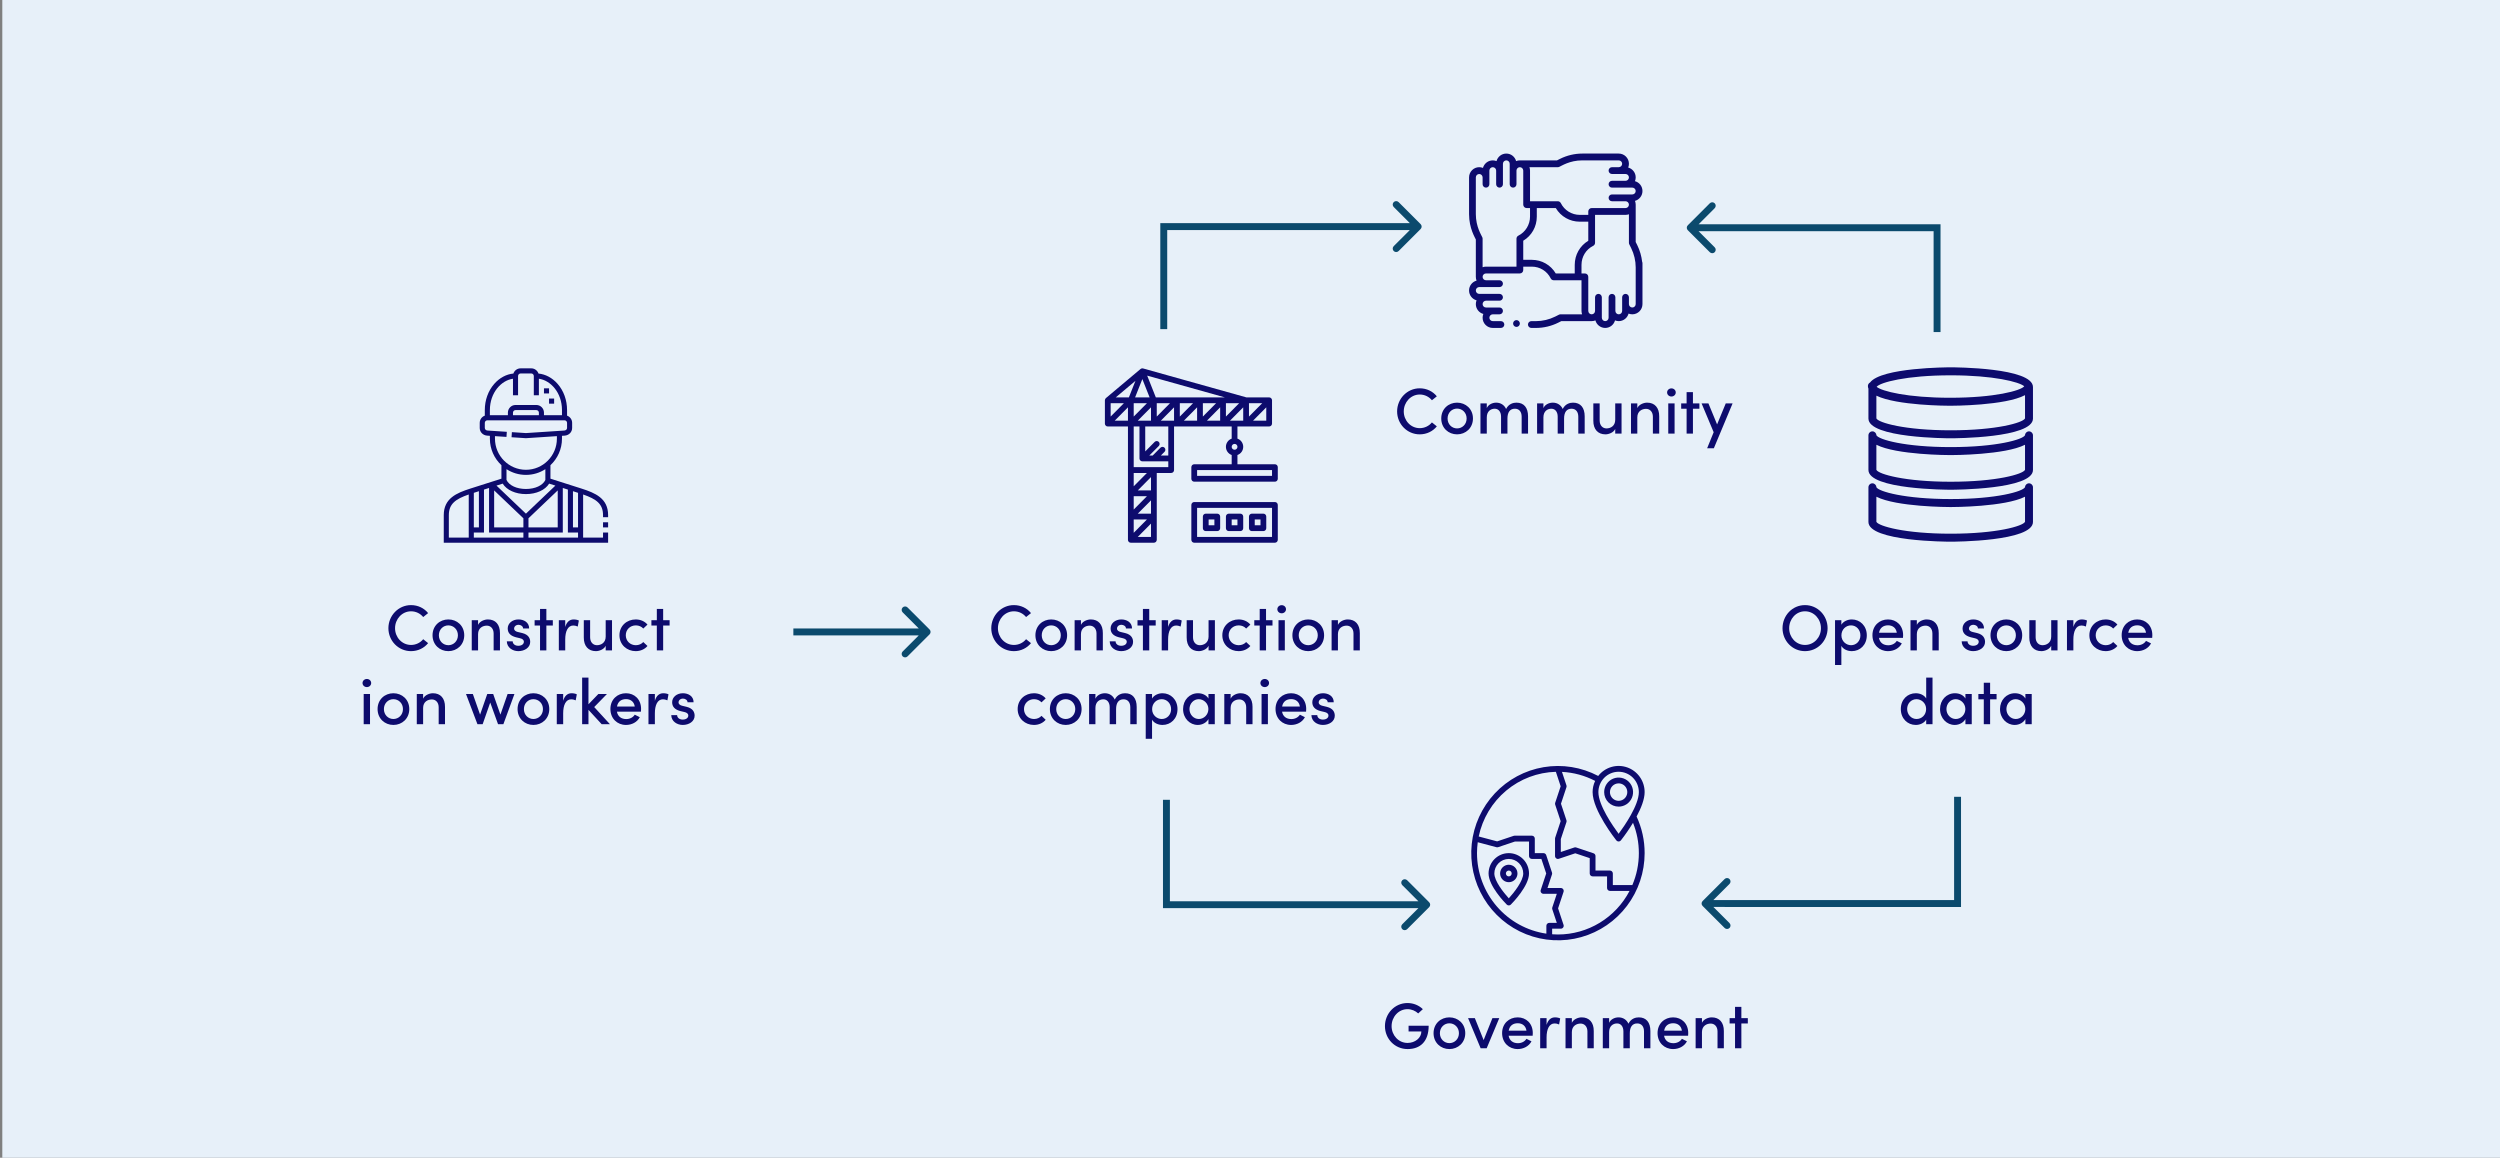 <svg width="542" height="251" viewBox="0 0 542 251" fill="none" xmlns="http://www.w3.org/2000/svg">
<rect x="0" y="0" width="542" height="251" fill="#808080" stroke="none"/>
<rect width="541.5" height="251" transform="matrix(1 0 0 -1 0.5 251)" fill="#E7F0F9"/>
<path d="M89.105 141.168C90.631 141.168 91.961 140.496 92.815 139.432L91.751 138.578C91.135 139.334 90.183 139.824 89.119 139.824C87.145 139.824 85.647 138.172 85.647 136.198C85.647 134.21 87.159 132.53 89.119 132.53C90.183 132.53 91.135 133.02 91.751 133.776L92.815 132.922C91.961 131.858 90.631 131.186 89.105 131.186C86.375 131.186 84.205 133.468 84.205 136.198C84.205 138.928 86.375 141.168 89.105 141.168ZM97.204 141.168C99.066 141.168 100.648 139.796 100.648 137.724C100.648 135.652 99.066 134.294 97.204 134.294C95.342 134.294 93.774 135.652 93.774 137.724C93.774 139.796 95.342 141.168 97.204 141.168ZM97.204 139.88C96.084 139.88 95.146 138.998 95.146 137.724C95.146 136.464 96.084 135.582 97.204 135.582C98.324 135.582 99.276 136.464 99.276 137.724C99.276 138.998 98.324 139.88 97.204 139.88ZM105.774 134.294C105.074 134.294 104.024 134.658 103.646 135.47V134.462H102.274V141H103.646V137.486C103.646 136.128 104.682 135.638 105.536 135.638C106.376 135.638 107.02 136.282 107.02 137.346V141H108.392V137.262C108.406 135.4 107.426 134.294 105.774 134.294ZM112.37 141.168C113.714 141.168 114.946 140.412 114.946 139.166C114.946 138.466 114.638 137.598 113.238 137.248L112.244 137.01C111.838 136.912 111.46 136.688 111.46 136.282C111.46 135.834 111.852 135.456 112.426 135.456C112.916 135.456 113.406 135.778 113.406 136.254H114.722C114.722 134.882 113.518 134.294 112.398 134.294C111.04 134.294 110.074 135.176 110.074 136.24C110.074 137.206 110.634 137.836 111.852 138.158L112.734 138.368C113.224 138.48 113.574 138.704 113.574 139.138C113.574 139.628 113.112 140.006 112.356 140.006C111.614 140.006 111.152 139.558 111.152 139.04H109.878C109.906 140.412 111.152 141.168 112.37 141.168ZM118.452 134.462V132.012H117.08V134.462H115.904V135.61H117.08V141H118.452V135.61H119.852V134.462H118.452ZM124.375 134.294C123.535 134.294 122.877 134.784 122.541 135.932V134.462H121.155V141H122.541V138.648C122.541 136.884 123.101 135.61 124.291 135.61C124.557 135.61 124.893 135.666 125.257 135.834L125.495 134.532C125.285 134.406 124.823 134.294 124.375 134.294ZM131.313 138.018C131.313 139.376 130.277 139.88 129.423 139.88C128.583 139.88 127.939 139.236 127.939 138.158V134.462H126.567V138.2C126.553 140.062 127.547 141.168 129.199 141.168C129.885 141.168 130.935 140.804 131.313 140.006V141H132.685V134.462H131.313V138.018ZM137.825 141.168C138.889 141.168 139.799 140.734 140.373 140.048L139.463 139.194C139.085 139.614 138.511 139.88 137.853 139.88C136.635 139.88 135.669 138.97 135.669 137.724C135.669 136.478 136.635 135.582 137.853 135.582C138.511 135.582 139.085 135.848 139.463 136.268L140.373 135.414C139.799 134.728 138.889 134.294 137.825 134.294C135.935 134.294 134.297 135.652 134.297 137.724C134.297 139.796 135.935 141.168 137.825 141.168ZM143.772 134.462V132.012H142.4V134.462H141.224V135.61H142.4V141H143.772V135.61H145.172V134.462H143.772ZM79.533 148.964C80.051 148.964 80.471 148.586 80.471 148.082C80.471 147.578 80.051 147.2 79.533 147.2C79.029 147.2 78.595 147.578 78.595 148.082C78.595 148.586 79.029 148.964 79.533 148.964ZM80.219 157V150.462H78.847V157H80.219ZM85.289 157.168C87.151 157.168 88.733 155.796 88.733 153.724C88.733 151.652 87.151 150.294 85.289 150.294C83.427 150.294 81.859 151.652 81.859 153.724C81.859 155.796 83.427 157.168 85.289 157.168ZM85.289 155.88C84.169 155.88 83.231 154.998 83.231 153.724C83.231 152.464 84.169 151.582 85.289 151.582C86.409 151.582 87.361 152.464 87.361 153.724C87.361 154.998 86.409 155.88 85.289 155.88ZM93.859 150.294C93.159 150.294 92.109 150.658 91.731 151.47V150.462H90.359V157H91.731V153.486C91.731 152.128 92.767 151.638 93.621 151.638C94.461 151.638 95.105 152.282 95.105 153.346V157H96.477V153.262C96.491 151.4 95.511 150.294 93.859 150.294ZM108.492 154.928L106.924 150.462H105.636L104.082 154.928L102.514 150.462H101.03L103.508 157H104.642L106.28 152.31L107.974 157H109.136L111.53 150.462H110.046L108.492 154.928ZM115.64 157.168C117.502 157.168 119.084 155.796 119.084 153.724C119.084 151.652 117.502 150.294 115.64 150.294C113.778 150.294 112.21 151.652 112.21 153.724C112.21 155.796 113.778 157.168 115.64 157.168ZM115.64 155.88C114.52 155.88 113.582 154.998 113.582 153.724C113.582 152.464 114.52 151.582 115.64 151.582C116.76 151.582 117.712 152.464 117.712 153.724C117.712 154.998 116.76 155.88 115.64 155.88ZM123.93 150.294C123.09 150.294 122.432 150.784 122.096 151.932V150.462H120.71V157H122.096V154.648C122.096 152.884 122.656 151.61 123.846 151.61C124.112 151.61 124.448 151.666 124.812 151.834L125.05 150.532C124.84 150.406 124.378 150.294 123.93 150.294ZM128.825 153.29L131.583 150.462H129.721L127.579 152.688V146.906H126.207V157H127.579V153.892L130.435 157H132.227L128.825 153.29ZM138.986 153.696C138.986 151.638 137.572 150.294 135.71 150.294C133.848 150.294 132.336 151.638 132.336 153.71C132.336 155.782 133.82 157.168 135.71 157.168C136.956 157.168 138.132 156.58 138.706 155.488L137.614 154.942C137.25 155.544 136.536 155.894 135.766 155.894C134.716 155.894 133.932 155.348 133.75 154.284H138.958C138.972 154.074 138.986 153.878 138.986 153.696ZM133.764 153.178C133.96 152.086 134.716 151.568 135.724 151.568C136.732 151.568 137.474 152.156 137.614 153.178H133.764ZM143.809 150.294C142.969 150.294 142.311 150.784 141.975 151.932V150.462H140.589V157H141.975V154.648C141.975 152.884 142.535 151.61 143.725 151.61C143.991 151.61 144.327 151.666 144.691 151.834L144.929 150.532C144.719 150.406 144.257 150.294 143.809 150.294ZM148.019 157.168C149.363 157.168 150.595 156.412 150.595 155.166C150.595 154.466 150.287 153.598 148.887 153.248L147.893 153.01C147.487 152.912 147.109 152.688 147.109 152.282C147.109 151.834 147.501 151.456 148.075 151.456C148.565 151.456 149.055 151.778 149.055 152.254H150.371C150.371 150.882 149.167 150.294 148.047 150.294C146.689 150.294 145.723 151.176 145.723 152.24C145.723 153.206 146.283 153.836 147.501 154.158L148.383 154.368C148.873 154.48 149.223 154.704 149.223 155.138C149.223 155.628 148.761 156.006 148.005 156.006C147.263 156.006 146.801 155.558 146.801 155.04H145.527C145.555 156.412 146.801 157.168 148.019 157.168Z" fill="#0D0B6D"/>
<path d="M307.794 94.168C309.32 94.168 310.65 93.496 311.504 92.432L310.44 91.578C309.824 92.334 308.872 92.824 307.808 92.824C305.834 92.824 304.336 91.172 304.336 89.198C304.336 87.21 305.848 85.53 307.808 85.53C308.872 85.53 309.824 86.02 310.44 86.776L311.504 85.922C310.65 84.858 309.32 84.186 307.794 84.186C305.064 84.186 302.894 86.468 302.894 89.198C302.894 91.928 305.064 94.168 307.794 94.168ZM315.893 94.168C317.755 94.168 319.337 92.796 319.337 90.724C319.337 88.652 317.755 87.294 315.893 87.294C314.031 87.294 312.463 88.652 312.463 90.724C312.463 92.796 314.031 94.168 315.893 94.168ZM315.893 92.88C314.773 92.88 313.835 91.998 313.835 90.724C313.835 89.464 314.773 88.582 315.893 88.582C317.013 88.582 317.965 89.464 317.965 90.724C317.965 91.998 317.013 92.88 315.893 92.88ZM328.761 87.294C328.103 87.294 327.081 87.532 326.521 88.666C326.129 87.798 325.331 87.294 324.379 87.294C323.497 87.294 322.629 87.756 322.335 88.484V87.462H320.963V94H322.335V90.486C322.335 89.156 323.203 88.61 324.057 88.61C324.869 88.61 325.429 89.268 325.429 90.332V94H326.815V90.738C326.815 89.366 327.375 88.596 328.453 88.61C329.335 88.61 329.895 89.268 329.895 90.332V94H331.281V90.262C331.281 88.4 330.399 87.294 328.761 87.294ZM341.039 87.294C340.381 87.294 339.359 87.532 338.799 88.666C338.407 87.798 337.609 87.294 336.657 87.294C335.775 87.294 334.907 87.756 334.613 88.484V87.462H333.241V94H334.613V90.486C334.613 89.156 335.481 88.61 336.335 88.61C337.147 88.61 337.707 89.268 337.707 90.332V94H339.093V90.738C339.093 89.366 339.653 88.596 340.731 88.61C341.613 88.61 342.173 89.268 342.173 90.332V94H343.559V90.262C343.559 88.4 342.677 87.294 341.039 87.294ZM350.18 91.018C350.18 92.376 349.144 92.88 348.29 92.88C347.45 92.88 346.806 92.236 346.806 91.158V87.462H345.434V91.2C345.42 93.062 346.414 94.168 348.066 94.168C348.752 94.168 349.802 93.804 350.18 93.006V94H351.552V87.462H350.18V91.018ZM357.098 87.294C356.398 87.294 355.348 87.658 354.97 88.47V87.462H353.598V94H354.97V90.486C354.97 89.128 356.006 88.638 356.86 88.638C357.7 88.638 358.344 89.282 358.344 90.346V94H359.716V90.262C359.73 88.4 358.75 87.294 357.098 87.294ZM362.364 85.964C362.882 85.964 363.302 85.586 363.302 85.082C363.302 84.578 362.882 84.2 362.364 84.2C361.86 84.2 361.426 84.578 361.426 85.082C361.426 85.586 361.86 85.964 362.364 85.964ZM363.05 94V87.462H361.678V94H363.05ZM367.028 87.462V85.012H365.656V87.462H364.48V88.61H365.656V94H367.028V88.61H368.428V87.462H367.028ZM372.265 92.012L370.389 87.462H368.905L371.523 93.706L370.109 97.178H371.565L375.625 87.462H374.141L372.265 92.012Z" fill="#0D0B6D"/>
<path d="M305.17 227.438C307.9 227.438 309.734 225.814 309.734 222.384H305.38V223.616H308.152C308.152 225.03 306.78 226.108 305.156 226.108C303.196 226.108 301.698 224.442 301.698 222.468C301.698 220.48 303.196 218.786 305.142 218.786C306.038 218.786 306.864 219.15 307.466 219.71L308.474 218.786C307.634 217.974 306.458 217.456 305.142 217.456C302.398 217.456 300.256 219.724 300.256 222.468C300.256 225.198 302.384 227.438 305.17 227.438ZM314.225 227.438C316.087 227.438 317.669 226.066 317.669 223.994C317.669 221.922 316.087 220.564 314.225 220.564C312.363 220.564 310.795 221.922 310.795 223.994C310.795 226.066 312.363 227.438 314.225 227.438ZM314.225 226.15C313.105 226.15 312.167 225.268 312.167 223.994C312.167 222.734 313.105 221.852 314.225 221.852C315.345 221.852 316.297 222.734 316.297 223.994C316.297 225.268 315.345 226.15 314.225 226.15ZM321.651 225.492L319.747 220.732H318.277L321.007 227.27H322.309L325.039 220.732H323.555L321.651 225.492ZM332.307 223.966C332.307 221.908 330.893 220.564 329.031 220.564C327.169 220.564 325.657 221.908 325.657 223.98C325.657 226.052 327.141 227.438 329.031 227.438C330.277 227.438 331.453 226.85 332.027 225.758L330.935 225.212C330.571 225.814 329.857 226.164 329.087 226.164C328.037 226.164 327.253 225.618 327.071 224.554H332.279C332.293 224.344 332.307 224.148 332.307 223.966ZM327.085 223.448C327.281 222.356 328.037 221.838 329.045 221.838C330.053 221.838 330.795 222.426 330.935 223.448H327.085ZM337.131 220.564C336.291 220.564 335.633 221.054 335.297 222.202V220.732H333.911V227.27H335.297V224.918C335.297 223.154 335.857 221.88 337.047 221.88C337.313 221.88 337.649 221.936 338.013 222.104L338.251 220.802C338.041 220.676 337.579 220.564 337.131 220.564ZM342.907 220.564C342.207 220.564 341.157 220.928 340.779 221.74V220.732H339.407V227.27H340.779V223.756C340.779 222.398 341.815 221.908 342.669 221.908C343.509 221.908 344.153 222.552 344.153 223.616V227.27H345.525V223.532C345.539 221.67 344.559 220.564 342.907 220.564ZM355.285 220.564C354.627 220.564 353.605 220.802 353.045 221.936C352.653 221.068 351.855 220.564 350.903 220.564C350.021 220.564 349.153 221.026 348.859 221.754V220.732H347.487V227.27H348.859V223.756C348.859 222.426 349.727 221.88 350.581 221.88C351.393 221.88 351.953 222.538 351.953 223.602V227.27H353.339V224.008C353.339 222.636 353.899 221.866 354.977 221.88C355.859 221.88 356.419 222.538 356.419 223.602V227.27H357.805V223.532C357.805 221.67 356.923 220.564 355.285 220.564ZM366.008 223.966C366.008 221.908 364.594 220.564 362.732 220.564C360.87 220.564 359.358 221.908 359.358 223.98C359.358 226.052 360.842 227.438 362.732 227.438C363.978 227.438 365.154 226.85 365.728 225.758L364.636 225.212C364.272 225.814 363.558 226.164 362.788 226.164C361.738 226.164 360.954 225.618 360.772 224.554H365.98C365.994 224.344 366.008 224.148 366.008 223.966ZM360.786 223.448C360.982 222.356 361.738 221.838 362.746 221.838C363.754 221.838 364.496 222.426 364.636 223.448H360.786ZM371.112 220.564C370.412 220.564 369.362 220.928 368.984 221.74V220.732H367.612V227.27H368.984V223.756C368.984 222.398 370.02 221.908 370.874 221.908C371.714 221.908 372.358 222.552 372.358 223.616V227.27H373.73V223.532C373.744 221.67 372.764 220.564 371.112 220.564ZM377.528 220.732V218.282H376.156V220.732H374.98V221.88H376.156V227.27H377.528V221.88H378.928V220.732H377.528Z" fill="#0D0B6D"/>
<path d="M391.322 141.168C394.08 141.168 396.222 138.928 396.222 136.198C396.222 133.454 394.08 131.186 391.322 131.186C388.578 131.186 386.45 133.454 386.45 136.198C386.45 138.928 388.578 141.168 391.322 141.168ZM391.322 139.824C389.362 139.824 387.892 138.172 387.892 136.198C387.892 134.21 389.362 132.53 391.322 132.53C393.296 132.53 394.78 134.21 394.78 136.198C394.78 138.172 393.296 139.824 391.322 139.824ZM401.474 134.294C400.592 134.294 399.64 134.7 399.206 135.442V134.462H397.834V144.178H399.206V140.034C399.64 140.776 400.55 141.168 401.474 141.168C403.252 141.168 404.722 139.824 404.722 137.738C404.722 135.666 403.238 134.294 401.474 134.294ZM401.306 139.88C400.298 139.88 399.22 139.068 399.22 137.752C399.22 136.436 400.214 135.582 401.306 135.582C402.44 135.582 403.336 136.52 403.336 137.752C403.336 138.984 402.44 139.88 401.306 139.88ZM412.595 137.696C412.595 135.638 411.181 134.294 409.319 134.294C407.457 134.294 405.945 135.638 405.945 137.71C405.945 139.782 407.429 141.168 409.319 141.168C410.565 141.168 411.741 140.58 412.315 139.488L411.223 138.942C410.859 139.544 410.145 139.894 409.375 139.894C408.325 139.894 407.541 139.348 407.359 138.284H412.567C412.581 138.074 412.595 137.878 412.595 137.696ZM407.373 137.178C407.569 136.086 408.325 135.568 409.333 135.568C410.341 135.568 411.083 136.156 411.223 137.178H407.373ZM417.699 134.294C416.999 134.294 415.949 134.658 415.571 135.47V134.462H414.199V141H415.571V137.486C415.571 136.128 416.607 135.638 417.461 135.638C418.301 135.638 418.945 136.282 418.945 137.346V141H420.317V137.262C420.331 135.4 419.351 134.294 417.699 134.294ZM427.781 141.168C429.125 141.168 430.357 140.412 430.357 139.166C430.357 138.466 430.049 137.598 428.649 137.248L427.655 137.01C427.249 136.912 426.871 136.688 426.871 136.282C426.871 135.834 427.263 135.456 427.837 135.456C428.327 135.456 428.817 135.778 428.817 136.254H430.133C430.133 134.882 428.929 134.294 427.809 134.294C426.451 134.294 425.485 135.176 425.485 136.24C425.485 137.206 426.045 137.836 427.263 138.158L428.145 138.368C428.635 138.48 428.985 138.704 428.985 139.138C428.985 139.628 428.523 140.006 427.767 140.006C427.025 140.006 426.563 139.558 426.563 139.04H425.289C425.317 140.412 426.563 141.168 427.781 141.168ZM434.969 141.168C436.831 141.168 438.413 139.796 438.413 137.724C438.413 135.652 436.831 134.294 434.969 134.294C433.107 134.294 431.539 135.652 431.539 137.724C431.539 139.796 433.107 141.168 434.969 141.168ZM434.969 139.88C433.849 139.88 432.911 138.998 432.911 137.724C432.911 136.464 433.849 135.582 434.969 135.582C436.089 135.582 437.041 136.464 437.041 137.724C437.041 138.998 436.089 139.88 434.969 139.88ZM444.701 138.018C444.701 139.376 443.665 139.88 442.811 139.88C441.971 139.88 441.327 139.236 441.327 138.158V134.462H439.955V138.2C439.941 140.062 440.935 141.168 442.587 141.168C443.273 141.168 444.323 140.804 444.701 140.006V141H446.073V134.462H444.701V138.018ZM451.339 134.294C450.499 134.294 449.841 134.784 449.505 135.932V134.462H448.119V141H449.505V138.648C449.505 136.884 450.065 135.61 451.255 135.61C451.521 135.61 451.857 135.666 452.221 135.834L452.459 134.532C452.249 134.406 451.787 134.294 451.339 134.294ZM456.504 141.168C457.568 141.168 458.478 140.734 459.052 140.048L458.142 139.194C457.764 139.614 457.19 139.88 456.532 139.88C455.314 139.88 454.348 138.97 454.348 137.724C454.348 136.478 455.314 135.582 456.532 135.582C457.19 135.582 457.764 135.848 458.142 136.268L459.052 135.414C458.478 134.728 457.568 134.294 456.504 134.294C454.614 134.294 452.976 135.652 452.976 137.724C452.976 139.796 454.614 141.168 456.504 141.168ZM466.626 137.696C466.626 135.638 465.212 134.294 463.35 134.294C461.488 134.294 459.976 135.638 459.976 137.71C459.976 139.782 461.46 141.168 463.35 141.168C464.596 141.168 465.772 140.58 466.346 139.488L465.254 138.942C464.89 139.544 464.176 139.894 463.406 139.894C462.356 139.894 461.572 139.348 461.39 138.284H466.598C466.612 138.074 466.626 137.878 466.626 137.696ZM461.404 137.178C461.6 136.086 462.356 135.568 463.364 135.568C464.372 135.568 465.114 136.156 465.254 137.178H461.404ZM417.599 151.428C417.165 150.686 416.255 150.294 415.331 150.294C413.567 150.294 412.097 151.638 412.097 153.724C412.097 155.796 413.567 157.168 415.345 157.168C416.227 157.168 417.165 156.762 417.599 156.02V157H418.971V146.906H417.599V151.428ZM415.499 155.88C414.379 155.88 413.469 154.928 413.469 153.71C413.469 152.478 414.379 151.582 415.499 151.582C416.507 151.582 417.585 152.394 417.585 153.71C417.585 155.026 416.605 155.88 415.499 155.88ZM426.103 151.442C425.683 150.7 424.787 150.294 423.835 150.294C421.987 150.294 420.601 151.778 420.601 153.724C420.601 155.74 422.071 157.168 423.779 157.168C424.787 157.168 425.683 156.65 426.103 155.894V157H427.475V150.462H426.103V151.442ZM424.017 155.88C422.869 155.88 421.987 154.9 421.987 153.724C421.987 152.562 422.869 151.582 423.989 151.582C425.039 151.582 426.089 152.464 426.089 153.724C426.089 154.956 425.109 155.88 424.017 155.88ZM431.457 150.462V148.012H430.085V150.462H428.909V151.61H430.085V157H431.457V151.61H432.857V150.462H431.457ZM439.105 151.442C438.685 150.7 437.789 150.294 436.837 150.294C434.989 150.294 433.603 151.778 433.603 153.724C433.603 155.74 435.073 157.168 436.781 157.168C437.789 157.168 438.685 156.65 439.105 155.894V157H440.477V150.462H439.105V151.442ZM437.019 155.88C435.871 155.88 434.989 154.9 434.989 153.724C434.989 152.562 435.871 151.582 436.991 151.582C438.041 151.582 439.091 152.464 439.091 153.724C439.091 154.956 438.111 155.88 437.019 155.88Z" fill="#0D0B6D"/>
<path d="M219.809 141.168C221.335 141.168 222.665 140.496 223.519 139.432L222.455 138.578C221.839 139.334 220.887 139.824 219.823 139.824C217.849 139.824 216.351 138.172 216.351 136.198C216.351 134.21 217.863 132.53 219.823 132.53C220.887 132.53 221.839 133.02 222.455 133.776L223.519 132.922C222.665 131.858 221.335 131.186 219.809 131.186C217.079 131.186 214.909 133.468 214.909 136.198C214.909 138.928 217.079 141.168 219.809 141.168ZM227.908 141.168C229.77 141.168 231.352 139.796 231.352 137.724C231.352 135.652 229.77 134.294 227.908 134.294C226.046 134.294 224.478 135.652 224.478 137.724C224.478 139.796 226.046 141.168 227.908 141.168ZM227.908 139.88C226.788 139.88 225.85 138.998 225.85 137.724C225.85 136.464 226.788 135.582 227.908 135.582C229.028 135.582 229.98 136.464 229.98 137.724C229.98 138.998 229.028 139.88 227.908 139.88ZM236.478 134.294C235.778 134.294 234.728 134.658 234.35 135.47V134.462H232.978V141H234.35V137.486C234.35 136.128 235.386 135.638 236.24 135.638C237.08 135.638 237.724 136.282 237.724 137.346V141H239.096V137.262C239.11 135.4 238.13 134.294 236.478 134.294ZM243.074 141.168C244.418 141.168 245.65 140.412 245.65 139.166C245.65 138.466 245.342 137.598 243.942 137.248L242.948 137.01C242.542 136.912 242.164 136.688 242.164 136.282C242.164 135.834 242.556 135.456 243.13 135.456C243.62 135.456 244.11 135.778 244.11 136.254H245.426C245.426 134.882 244.222 134.294 243.102 134.294C241.744 134.294 240.778 135.176 240.778 136.24C240.778 137.206 241.338 137.836 242.556 138.158L243.438 138.368C243.928 138.48 244.278 138.704 244.278 139.138C244.278 139.628 243.816 140.006 243.06 140.006C242.318 140.006 241.856 139.558 241.856 139.04H240.582C240.61 140.412 241.856 141.168 243.074 141.168ZM249.156 134.462V132.012H247.784V134.462H246.608V135.61H247.784V141H249.156V135.61H250.556V134.462H249.156ZM255.079 134.294C254.239 134.294 253.581 134.784 253.245 135.932V134.462H251.859V141H253.245V138.648C253.245 136.884 253.805 135.61 254.995 135.61C255.261 135.61 255.597 135.666 255.961 135.834L256.199 134.532C255.989 134.406 255.527 134.294 255.079 134.294ZM262.017 138.018C262.017 139.376 260.981 139.88 260.127 139.88C259.287 139.88 258.643 139.236 258.643 138.158V134.462H257.271V138.2C257.257 140.062 258.251 141.168 259.903 141.168C260.589 141.168 261.639 140.804 262.017 140.006V141H263.389V134.462H262.017V138.018ZM268.529 141.168C269.593 141.168 270.503 140.734 271.077 140.048L270.167 139.194C269.789 139.614 269.215 139.88 268.557 139.88C267.339 139.88 266.373 138.97 266.373 137.724C266.373 136.478 267.339 135.582 268.557 135.582C269.215 135.582 269.789 135.848 270.167 136.268L271.077 135.414C270.503 134.728 269.593 134.294 268.529 134.294C266.639 134.294 265.001 135.652 265.001 137.724C265.001 139.796 266.639 141.168 268.529 141.168ZM274.476 134.462V132.012H273.104V134.462H271.928V135.61H273.104V141H274.476V135.61H275.876V134.462H274.476ZM277.865 132.964C278.383 132.964 278.803 132.586 278.803 132.082C278.803 131.578 278.383 131.2 277.865 131.2C277.361 131.2 276.927 131.578 276.927 132.082C276.927 132.586 277.361 132.964 277.865 132.964ZM278.551 141V134.462H277.179V141H278.551ZM283.621 141.168C285.483 141.168 287.065 139.796 287.065 137.724C287.065 135.652 285.483 134.294 283.621 134.294C281.759 134.294 280.191 135.652 280.191 137.724C280.191 139.796 281.759 141.168 283.621 141.168ZM283.621 139.88C282.501 139.88 281.563 138.998 281.563 137.724C281.563 136.464 282.501 135.582 283.621 135.582C284.741 135.582 285.693 136.464 285.693 137.724C285.693 138.998 284.741 139.88 283.621 139.88ZM292.191 134.294C291.491 134.294 290.441 134.658 290.063 135.47V134.462H288.691V141H290.063V137.486C290.063 136.128 291.099 135.638 291.953 135.638C292.793 135.638 293.437 136.282 293.437 137.346V141H294.809V137.262C294.823 135.4 293.843 134.294 292.191 134.294ZM224.157 157.168C225.221 157.168 226.131 156.734 226.705 156.048L225.795 155.194C225.417 155.614 224.843 155.88 224.185 155.88C222.967 155.88 222.001 154.97 222.001 153.724C222.001 152.478 222.967 151.582 224.185 151.582C224.843 151.582 225.417 151.848 225.795 152.268L226.705 151.414C226.131 150.728 225.221 150.294 224.157 150.294C222.267 150.294 220.629 151.652 220.629 153.724C220.629 155.796 222.267 157.168 224.157 157.168ZM231.046 157.168C232.908 157.168 234.49 155.796 234.49 153.724C234.49 151.652 232.908 150.294 231.046 150.294C229.184 150.294 227.616 151.652 227.616 153.724C227.616 155.796 229.184 157.168 231.046 157.168ZM231.046 155.88C229.926 155.88 228.988 154.998 228.988 153.724C228.988 152.464 229.926 151.582 231.046 151.582C232.166 151.582 233.118 152.464 233.118 153.724C233.118 154.998 232.166 155.88 231.046 155.88ZM243.914 150.294C243.256 150.294 242.234 150.532 241.674 151.666C241.282 150.798 240.484 150.294 239.532 150.294C238.65 150.294 237.782 150.756 237.488 151.484V150.462H236.116V157H237.488V153.486C237.488 152.156 238.356 151.61 239.21 151.61C240.022 151.61 240.582 152.268 240.582 153.332V157H241.968V153.738C241.968 152.366 242.528 151.596 243.606 151.61C244.488 151.61 245.048 152.268 245.048 153.332V157H246.434V153.262C246.434 151.4 245.552 150.294 243.914 150.294ZM252.033 150.294C251.151 150.294 250.199 150.7 249.765 151.442V150.462H248.393V160.178H249.765V156.034C250.199 156.776 251.109 157.168 252.033 157.168C253.811 157.168 255.281 155.824 255.281 153.738C255.281 151.666 253.797 150.294 252.033 150.294ZM251.865 155.88C250.857 155.88 249.779 155.068 249.779 153.752C249.779 152.436 250.773 151.582 251.865 151.582C252.999 151.582 253.895 152.52 253.895 153.752C253.895 154.984 252.999 155.88 251.865 155.88ZM261.993 151.442C261.573 150.7 260.677 150.294 259.725 150.294C257.877 150.294 256.491 151.778 256.491 153.724C256.491 155.74 257.961 157.168 259.669 157.168C260.677 157.168 261.573 156.65 261.993 155.894V157H263.365V150.462H261.993V151.442ZM259.907 155.88C258.759 155.88 257.877 154.9 257.877 153.724C257.877 152.562 258.759 151.582 259.879 151.582C260.929 151.582 261.979 152.464 261.979 153.724C261.979 154.956 260.999 155.88 259.907 155.88ZM268.928 150.294C268.228 150.294 267.178 150.658 266.8 151.47V150.462H265.428V157H266.8V153.486C266.8 152.128 267.836 151.638 268.69 151.638C269.53 151.638 270.174 152.282 270.174 153.346V157H271.546V153.262C271.56 151.4 270.58 150.294 268.928 150.294ZM274.194 148.964C274.712 148.964 275.132 148.586 275.132 148.082C275.132 147.578 274.712 147.2 274.194 147.2C273.69 147.2 273.256 147.578 273.256 148.082C273.256 148.586 273.69 148.964 274.194 148.964ZM274.88 157V150.462H273.508V157H274.88ZM283.184 153.696C283.184 151.638 281.77 150.294 279.908 150.294C278.046 150.294 276.534 151.638 276.534 153.71C276.534 155.782 278.018 157.168 279.908 157.168C281.154 157.168 282.33 156.58 282.904 155.488L281.812 154.942C281.448 155.544 280.734 155.894 279.964 155.894C278.914 155.894 278.13 155.348 277.948 154.284H283.156C283.17 154.074 283.184 153.878 283.184 153.696ZM277.962 153.178C278.158 152.086 278.914 151.568 279.922 151.568C280.93 151.568 281.672 152.156 281.812 153.178H277.962ZM286.804 157.168C288.148 157.168 289.38 156.412 289.38 155.166C289.38 154.466 289.072 153.598 287.672 153.248L286.678 153.01C286.272 152.912 285.894 152.688 285.894 152.282C285.894 151.834 286.286 151.456 286.86 151.456C287.35 151.456 287.84 151.778 287.84 152.254H289.156C289.156 150.882 287.952 150.294 286.832 150.294C285.474 150.294 284.508 151.176 284.508 152.24C284.508 153.206 285.068 153.836 286.286 154.158L287.168 154.368C287.658 154.48 288.008 154.704 288.008 155.138C288.008 155.628 287.546 156.006 286.79 156.006C286.048 156.006 285.586 155.558 285.586 155.04H284.312C284.34 156.412 285.586 157.168 286.804 157.168Z" fill="#0D0B6D"/>
<path d="M201.53 137.53C201.823 137.237 201.823 136.763 201.53 136.47L196.757 131.697C196.464 131.404 195.99 131.404 195.697 131.697C195.404 131.99 195.404 132.464 195.697 132.757L199.939 137L195.697 141.243C195.404 141.536 195.404 142.01 195.697 142.303C195.99 142.596 196.464 142.596 196.757 142.303L201.53 137.53ZM172 137.75H201V136.25H172V137.75Z" fill="#0B4A6D"/>
<path d="M126.036 105.911L119.336 103.776V100.856C120.873 99.42 121.837 97.371 121.837 95.099V94.484L122.424 94.445C123.345 94.384 124.04 93.67 124.04 92.785V91.677C124.04 90.955 123.579 90.34 122.938 90.111V88.908C122.938 86.75 122.212 84.732 120.894 83.227C119.752 81.922 118.26 81.123 116.743 80.987C116.522 80.331 115.904 79.858 115.179 79.858H112.866C112.14 79.858 111.522 80.331 111.301 80.986C109.784 81.123 108.292 81.922 107.15 83.227C105.832 84.732 105.106 86.75 105.106 88.908V90.111C104.465 90.34 104.004 90.955 104.004 91.677V92.784C104.004 93.67 104.699 94.384 105.62 94.445L106.207 94.483V95.099C106.207 97.371 107.171 99.42 108.709 100.856V103.775L102.008 105.911C98.951 106.885 96.207 108.06 96.207 111.68V117.662H131.838V115.447H130.736V116.555H126.421V107.205C129.283 108.192 130.736 109.247 130.736 111.68V112.124H131.838V111.68C131.838 108.06 129.093 106.885 126.036 105.911ZM124.218 106.493L125.319 106.844V114.34H124.218V106.493ZM102.725 106.844L103.826 106.493V114.34H102.725V106.844ZM102.725 115.447H104.928V106.142L106.029 105.791V115.447H113.471V116.555H102.725V115.447ZM107.131 106.322L113.471 112.363V114.34H107.131V106.322ZM114.573 112.363L120.914 106.322V114.34H114.573V112.363ZM111.213 82.111V85.695H112.315V81.519C112.315 81.214 112.562 80.966 112.866 80.966H115.179C115.482 80.966 115.729 81.214 115.729 81.519V85.695H116.831V82.111C119.342 82.454 121.837 85.098 121.837 88.908V90.016H117.932V89.462C117.932 88.546 117.191 87.801 116.28 87.801H111.764C110.853 87.801 110.112 88.546 110.112 89.462V90.016H106.207V88.908C106.207 85.098 108.702 82.454 111.213 82.111ZM116.831 90.016H111.213V89.462C111.213 89.157 111.46 88.908 111.764 88.908H116.28C116.584 88.908 116.831 89.156 116.831 89.462V90.016ZM107.309 95.099V94.556L109.804 94.722L109.877 93.616L105.693 93.34C105.408 93.321 105.106 93.12 105.106 92.784V91.677C105.106 91.372 105.353 91.123 105.657 91.123H122.388C122.691 91.123 122.938 91.372 122.938 91.677V92.784C122.938 93.12 122.636 93.321 122.352 93.34L114.022 93.891L110.976 93.689L110.903 94.794L114.022 95.001L120.735 94.556V95.099C120.735 98.822 117.724 101.85 114.022 101.85C110.32 101.85 107.309 98.821 107.309 95.099ZM114.022 102.957C115.572 102.957 117.018 102.501 118.234 101.716V104.06C117.659 105.249 116.023 106.011 114.022 106.011C112.021 106.011 110.385 105.249 109.81 104.06V101.716C111.026 102.501 112.472 102.957 114.022 102.957ZM108.987 104.849C109.85 106.242 111.761 107.119 114.022 107.119C116.283 107.119 118.194 106.242 119.057 104.849L120.407 105.279L114.022 111.362L107.637 105.279L108.987 104.849ZM97.308 111.68C97.308 109.247 98.761 108.192 101.623 107.205V116.555H97.308V111.68ZM114.573 116.555V115.447H122.015V105.791L123.116 106.142V115.447H125.319V116.555H114.573Z" fill="#0D0B6D"/>
<path d="M130.736 113.232H131.838V114.339H130.736V113.232Z" fill="#0D0B6D"/>
<path d="M117.932 84.19H119.034V85.298H117.932V84.19Z" fill="#0D0B6D"/>
<path d="M119.033 86.406H120.135V87.513H119.033V86.406Z" fill="#0D0B6D"/>
<path d="M276.4 108.841H258.907C258.742 108.841 258.583 108.907 258.466 109.025C258.349 109.144 258.283 109.304 258.283 109.471V117.032C258.283 117.199 258.349 117.359 258.466 117.477C258.583 117.595 258.742 117.662 258.907 117.662H276.4C276.566 117.662 276.725 117.595 276.842 117.477C276.959 117.359 277.025 117.199 277.025 117.032V109.471C277.025 109.304 276.959 109.144 276.842 109.025C276.725 108.907 276.566 108.841 276.4 108.841ZM275.775 116.402H259.532V110.101H275.775V116.402Z" fill="#0D0B6D"/>
<path d="M276.4 100.65H268.278V98.644C268.644 98.516 268.96 98.276 269.184 97.958C269.408 97.64 269.528 97.26 269.528 96.87C269.528 96.48 269.408 96.1 269.184 95.781C268.96 95.464 268.644 95.224 268.278 95.096V92.459H275.15C275.316 92.459 275.475 92.393 275.592 92.275C275.709 92.157 275.775 91.996 275.775 91.829V86.789C275.775 86.779 275.763 86.698 275.757 86.666C275.752 86.636 275.744 86.606 275.735 86.576C275.731 86.567 275.706 86.513 275.697 86.496C275.683 86.468 275.667 86.44 275.648 86.414C275.629 86.391 275.608 86.368 275.586 86.347C275.565 86.324 275.543 86.303 275.519 86.284C275.493 86.266 275.466 86.249 275.438 86.235C275.42 86.225 275.368 86.2 275.359 86.197C275.329 86.187 275.299 86.18 275.269 86.174C275.24 86.171 275.16 86.159 275.15 86.159H270.238L247.83 79.881C247.778 79.866 247.724 79.858 247.67 79.858H247.662C247.652 79.858 247.642 79.862 247.631 79.863C247.587 79.865 247.544 79.871 247.501 79.882C247.481 79.888 247.463 79.895 247.444 79.902C247.41 79.915 247.376 79.931 247.345 79.951C247.327 79.961 247.309 79.972 247.292 79.985C247.282 79.992 247.272 79.996 247.262 80.004L239.765 86.305C239.758 86.311 239.692 86.393 239.666 86.431C239.642 86.46 239.621 86.492 239.603 86.525C239.576 86.602 239.557 86.682 239.546 86.763C239.546 86.772 239.541 86.781 239.541 86.79V91.831C239.541 91.841 239.545 91.849 239.545 91.859C239.547 91.891 239.552 91.922 239.559 91.953C239.564 91.983 239.572 92.013 239.581 92.043C239.581 92.052 239.581 92.062 239.588 92.072C239.596 92.091 239.609 92.105 239.619 92.123C239.633 92.151 239.649 92.179 239.668 92.205C239.687 92.229 239.708 92.251 239.73 92.272C239.751 92.295 239.773 92.316 239.797 92.335C239.823 92.353 239.85 92.37 239.878 92.384C239.896 92.394 239.91 92.407 239.929 92.415C239.936 92.415 239.944 92.415 239.952 92.42C240.02 92.445 240.093 92.459 240.166 92.459H244.539V117.032C244.539 117.042 244.542 117.051 244.543 117.061C244.545 117.093 244.55 117.124 244.557 117.154C244.562 117.185 244.569 117.215 244.579 117.244C244.582 117.254 244.582 117.264 244.586 117.273C244.59 117.283 244.607 117.307 244.617 117.324C244.631 117.353 244.647 117.38 244.665 117.406C244.685 117.43 244.706 117.453 244.728 117.474C244.749 117.496 244.771 117.518 244.795 117.537C244.821 117.555 244.848 117.572 244.876 117.586C244.893 117.595 244.908 117.609 244.927 117.617C244.934 117.62 244.942 117.617 244.95 117.621C245.018 117.648 245.09 117.661 245.163 117.662H250.161C250.327 117.662 250.486 117.596 250.603 117.478C250.72 117.359 250.786 117.199 250.786 117.032V102.54H253.91C254.075 102.54 254.234 102.474 254.351 102.356C254.469 102.238 254.534 102.078 254.534 101.91V92.459H267.029V95.096C266.664 95.224 266.347 95.464 266.123 95.781C265.899 96.1 265.779 96.48 265.779 96.87C265.779 97.26 265.899 97.64 266.123 97.958C266.347 98.276 266.664 98.516 267.029 98.644V100.65H258.907C258.742 100.65 258.583 100.717 258.466 100.835C258.349 100.953 258.283 101.113 258.283 101.28V103.801C258.283 103.968 258.349 104.128 258.466 104.246C258.583 104.364 258.742 104.431 258.907 104.431H276.4C276.566 104.431 276.725 104.364 276.842 104.246C276.959 104.128 277.025 103.968 277.025 103.801V101.28C277.025 101.113 276.959 100.953 276.842 100.835C276.725 100.717 276.566 100.65 276.4 100.65ZM251.669 91.199L254.534 88.31V91.199H251.669ZM246.671 91.199L249.536 88.31V91.199H246.671ZM265.155 86.159H250.584L248.71 81.436L265.57 86.159H265.155ZM245.788 87.419H248.653L245.788 90.308V87.419ZM246.086 86.159L247.662 82.184L249.238 86.159H246.086ZM250.786 87.419H253.651L250.786 90.308V87.419ZM244.74 86.159H241.891L246.163 82.567L244.74 86.159ZM240.79 87.419H243.655L240.79 90.308V87.419ZM255.784 87.419H258.649L255.784 90.308V87.419ZM260.782 87.419H263.647L260.782 90.308V87.419ZM265.78 87.419H268.645L265.78 90.308V87.419ZM274.526 91.199H271.661L274.526 88.31V91.199ZM270.777 90.308V87.419H273.642L270.777 90.308ZM244.539 88.31V91.199H241.674L244.539 88.31ZM249.536 111.361H246.671L249.536 108.472V111.361ZM245.788 110.471V107.581H248.653L245.788 110.471ZM245.788 112.622H248.653L245.788 115.511V112.622ZM249.536 106.321H246.671L249.536 103.431V106.321ZM245.788 105.43V102.54H248.653L245.788 105.43ZM249.536 116.402H246.671L249.536 113.513V116.402ZM250.161 101.28H245.788V92.459H247.038V99.39C247.038 99.473 247.054 99.555 247.086 99.631C247.149 99.785 247.271 99.908 247.424 99.972C247.499 100.003 247.58 100.02 247.662 100.02H253.285V101.28H250.161ZM253.285 98.76H251.669L252.477 97.945C252.591 97.826 252.654 97.667 252.652 97.502C252.651 97.337 252.585 97.179 252.469 97.062C252.354 96.945 252.197 96.879 252.033 96.878C251.869 96.876 251.712 96.94 251.594 97.054L249.903 98.76H249.17L251.228 96.685C251.341 96.566 251.404 96.407 251.403 96.242C251.402 96.077 251.336 95.919 251.22 95.802C251.104 95.685 250.947 95.619 250.784 95.618C250.62 95.616 250.462 95.68 250.344 95.794L248.287 97.869V92.459H253.285V98.76ZM259.532 88.31V91.199H256.667L259.532 88.31ZM264.53 88.31V91.199H261.665L264.53 88.31ZM269.528 88.31V91.199H266.663L269.528 88.31ZM267.654 96.24C267.777 96.24 267.898 96.277 268.001 96.346C268.104 96.415 268.184 96.514 268.231 96.629C268.278 96.744 268.291 96.871 268.266 96.993C268.242 97.115 268.183 97.227 268.095 97.315C268.008 97.403 267.897 97.463 267.776 97.488C267.654 97.512 267.529 97.5 267.415 97.452C267.3 97.404 267.203 97.323 267.134 97.22C267.066 97.116 267.029 96.995 267.029 96.87C267.029 96.703 267.095 96.543 267.212 96.424C267.329 96.306 267.488 96.24 267.654 96.24ZM275.775 103.171H259.532V101.91H275.775V103.171Z" fill="#0D0B6D"/>
<path d="M261.406 115.142H263.905C264.071 115.142 264.23 115.075 264.347 114.957C264.464 114.839 264.53 114.679 264.53 114.512V111.991C264.53 111.824 264.464 111.664 264.347 111.546C264.23 111.428 264.071 111.361 263.905 111.361H261.406C261.241 111.361 261.082 111.428 260.964 111.546C260.847 111.664 260.781 111.824 260.781 111.991V114.512C260.781 114.679 260.847 114.839 260.964 114.957C261.082 115.075 261.241 115.142 261.406 115.142ZM262.031 112.621H263.28V113.882H262.031V112.621Z" fill="#0D0B6D"/>
<path d="M266.404 115.142H268.903C269.069 115.142 269.228 115.075 269.345 114.957C269.462 114.839 269.528 114.679 269.528 114.512V111.991C269.528 111.824 269.462 111.664 269.345 111.546C269.228 111.428 269.069 111.361 268.903 111.361H266.404C266.238 111.361 266.079 111.428 265.962 111.546C265.845 111.664 265.779 111.824 265.779 111.991V114.512C265.779 114.679 265.845 114.839 265.962 114.957C266.079 115.075 266.238 115.142 266.404 115.142ZM267.029 112.621H268.278V113.882H267.029V112.621Z" fill="#0D0B6D"/>
<path d="M271.402 115.142H273.901C274.067 115.142 274.226 115.075 274.343 114.957C274.46 114.839 274.526 114.679 274.526 114.512V111.991C274.526 111.824 274.46 111.664 274.343 111.546C274.226 111.428 274.067 111.361 273.901 111.361H271.402C271.236 111.361 271.077 111.428 270.96 111.546C270.843 111.664 270.777 111.824 270.777 111.991V114.512C270.777 114.679 270.843 114.839 270.96 114.957C271.077 115.075 271.236 115.142 271.402 115.142ZM272.027 112.621H273.276V113.882H272.027V112.621Z" fill="#0D0B6D"/>
<path d="M356.087 41.415C356.087 40.395 355.398 39.534 354.463 39.278C354.563 39.025 354.619 38.75 354.619 38.462C354.619 37.441 353.929 36.581 352.995 36.325C353.095 36.072 353.15 35.796 353.15 35.508C353.15 34.287 352.162 33.293 350.947 33.293H343.032C341.387 33.293 339.726 33.687 338.224 34.434L337.557 34.77H329.506C329.219 34.77 328.946 34.826 328.694 34.926C328.439 33.986 327.583 33.293 326.569 33.293C325.554 33.293 324.698 33.986 324.444 34.926C324.192 34.826 323.918 34.77 323.632 34.77C322.617 34.77 321.761 35.463 321.506 36.403C321.255 36.302 320.981 36.246 320.695 36.246C319.48 36.246 318.492 37.24 318.492 38.462V46.421C318.492 49.533 319.823 51.567 319.96 51.926V60.022C319.96 60.31 320.016 60.585 320.116 60.838C319.181 61.094 318.492 61.955 318.492 62.975C318.492 63.995 319.181 64.856 320.116 65.112C320.016 65.365 319.96 65.64 319.96 65.929C319.96 66.949 320.65 67.809 321.585 68.066C321.485 68.319 321.429 68.594 321.429 68.882C321.429 70.104 322.417 71.097 323.632 71.097H325.401C325.807 71.097 326.136 70.767 326.136 70.359C326.136 69.951 325.807 69.621 325.401 69.621H323.632C323.227 69.621 322.897 69.289 322.897 68.882C322.897 68.475 323.227 68.144 323.632 68.144H325.1C325.506 68.144 325.835 67.813 325.835 67.405C325.835 66.998 325.506 66.667 325.1 66.667C324.073 66.667 323.19 66.667 322.163 66.667C321.758 66.667 321.429 66.336 321.429 65.929C321.429 65.522 321.758 65.19 322.163 65.19H325.1C325.506 65.19 325.835 64.86 325.835 64.452C325.835 64.044 325.506 63.714 325.1 63.714C324.432 63.714 321.853 63.714 320.695 63.714C320.29 63.714 319.96 63.382 319.96 62.975C319.96 62.568 320.29 62.237 320.695 62.237H325.1C325.506 62.237 325.835 61.906 325.835 61.498C325.835 61.091 325.506 60.76 325.1 60.76H322.163C321.758 60.76 321.429 60.429 321.429 60.022C321.429 59.615 321.758 59.283 322.163 59.283H329.506C329.912 59.283 330.24 58.953 330.24 58.545V57.807H332.091C333.846 57.807 335.418 58.781 336.191 60.35C336.315 60.601 336.57 60.76 336.849 60.76H342.87V67.405C342.87 67.664 342.915 67.913 342.997 68.144H338.318C338.204 68.144 338.091 68.17 337.989 68.222L337.17 68.634C335.872 69.279 334.436 69.621 333.016 69.621H331.995C331.59 69.621 331.261 69.951 331.261 70.359C331.261 70.767 331.59 71.097 331.995 71.097H333.016C334.66 71.097 336.322 70.703 337.824 69.956L338.491 69.621H345.073C345.36 69.621 345.634 69.564 345.885 69.464C346.14 70.404 346.996 71.097 348.01 71.097C349.025 71.097 349.881 70.404 350.136 69.464C350.387 69.564 350.661 69.621 350.947 69.621C351.962 69.621 352.818 68.927 353.073 67.987C353.324 68.088 353.598 68.144 353.885 68.144C355.099 68.144 356.087 67.15 356.087 65.929V57.068C356.087 56.956 356.062 56.85 356.017 56.755C355.874 55.508 355.514 54.275 354.953 53.135L354.619 52.464V44.368C354.619 44.08 354.563 43.805 354.463 43.552C355.398 43.296 356.087 42.435 356.087 41.415ZM328.772 57.807H322.163C321.906 57.807 321.659 57.852 321.429 57.934V51.752C321.429 51.638 321.402 51.525 321.351 51.422C321.184 50.993 319.96 49.183 319.96 46.421V38.462C319.96 38.054 320.29 37.723 320.695 37.723C321.099 37.723 321.429 38.054 321.429 38.462V39.938C321.429 40.346 321.758 40.677 322.163 40.677C322.569 40.677 322.897 40.346 322.897 39.938V36.985C322.897 36.578 323.227 36.246 323.632 36.246C324.037 36.246 324.366 36.578 324.366 36.985V39.938C324.366 40.346 324.695 40.677 325.1 40.677C325.506 40.677 325.835 40.346 325.835 39.938C325.835 39.266 325.835 36.673 325.835 35.508C325.835 35.101 326.164 34.77 326.569 34.77C326.974 34.77 327.303 35.101 327.303 35.508V39.938C327.303 40.346 327.632 40.677 328.038 40.677C328.443 40.677 328.772 40.346 328.772 39.938V36.985C328.772 36.578 329.101 36.246 329.506 36.246C329.911 36.246 330.24 36.578 330.24 36.985V44.368C330.24 44.776 330.569 45.107 330.975 45.107H331.709V46.968C331.709 48.706 330.716 50.324 329.18 51.091C328.93 51.215 328.772 51.472 328.772 51.752V57.807ZM332.091 56.33H330.24V52.19C332.063 51.101 333.178 49.14 333.178 46.968V45.107H337.294C338.378 46.94 340.328 48.06 342.488 48.06H344.339V52.2C342.516 53.289 341.402 55.25 341.402 57.423V59.283H337.285C336.202 57.45 334.251 56.33 332.091 56.33ZM354.619 65.929C354.619 66.336 354.29 66.667 353.885 66.667C353.48 66.667 353.15 66.336 353.15 65.929V64.452C353.15 64.044 352.822 63.714 352.416 63.714C352.011 63.714 351.682 64.044 351.682 64.452V67.405C351.682 67.813 351.352 68.144 350.947 68.144C350.543 68.144 350.213 67.813 350.213 67.405V64.452C350.213 64.044 349.884 63.714 349.479 63.714C349.073 63.714 348.745 64.044 348.745 64.452V68.882C348.745 69.289 348.415 69.621 348.01 69.621C347.605 69.621 347.276 69.289 347.276 68.882V64.452C347.276 64.044 346.947 63.714 346.542 63.714C346.136 63.714 345.807 64.044 345.807 64.452V67.405C345.807 67.813 345.478 68.144 345.073 68.144C344.668 68.144 344.339 67.813 344.339 67.405V60.022C344.339 59.614 344.01 59.283 343.605 59.283H342.87V57.423C342.87 55.657 343.839 54.078 345.399 53.3C345.649 53.175 345.807 52.919 345.807 52.638V46.584H352.416C352.673 46.584 352.92 46.538 353.15 46.456V52.638C353.15 52.753 353.177 52.866 353.228 52.968L353.638 53.793C354.28 55.097 354.619 56.541 354.619 57.969V65.929ZM353.885 42.153H349.479C349.073 42.153 348.745 42.484 348.745 42.892C348.745 43.3 349.073 43.63 349.479 43.63H352.416C352.821 43.63 353.15 43.961 353.15 44.368C353.15 44.776 352.821 45.107 352.416 45.107H345.073C344.668 45.107 344.339 45.437 344.339 45.845V46.584H342.488C340.759 46.584 339.15 45.585 338.388 44.04C338.264 43.789 338.009 43.63 337.73 43.63H331.709V36.985C331.709 36.726 331.664 36.477 331.583 36.246H337.73C337.844 36.246 337.957 36.22 338.059 36.169C338.484 36.001 340.285 34.77 343.032 34.77H350.947C351.352 34.77 351.682 35.101 351.682 35.508C351.682 35.915 351.352 36.246 350.947 36.246H349.479C349.073 36.246 348.745 36.577 348.745 36.985C348.745 37.393 349.073 37.723 349.479 37.723H352.416C352.821 37.723 353.15 38.054 353.15 38.462C353.15 38.869 352.821 39.2 352.416 39.2H349.479C349.073 39.2 348.745 39.531 348.745 39.938C348.745 40.346 349.073 40.677 349.479 40.677H353.885C354.29 40.677 354.619 41.008 354.619 41.415C354.619 41.822 354.29 42.153 353.885 42.153Z" fill="#0D0B6D"/>
<path d="M328.772 70.876C329.177 70.876 329.506 70.545 329.506 70.137C329.506 69.73 329.177 69.399 328.772 69.399C328.366 69.399 328.038 69.73 328.038 70.137C328.038 70.545 328.366 70.876 328.772 70.876Z" fill="#0D0B6D"/>
<path d="M356.556 171.726C356.557 170.547 356.192 169.397 355.513 168.437C354.833 167.476 353.872 166.752 352.764 166.367C351.656 165.981 350.456 165.953 349.331 166.286C348.206 166.62 347.213 167.297 346.49 168.225C342.854 166.308 338.695 165.641 334.647 166.325C330.599 167.009 326.885 169.007 324.073 172.013C321.261 175.02 319.504 178.869 319.072 182.974C318.64 187.078 319.557 191.212 321.681 194.743C323.806 198.275 327.022 201.01 330.838 202.531C334.654 204.051 338.86 204.274 342.813 203.165C346.767 202.055 350.251 199.675 352.732 196.387C355.214 193.099 356.557 189.085 356.556 184.958C356.561 182.216 355.966 179.506 354.812 177.022C355.769 175.24 356.556 173.302 356.556 171.726ZM350.916 167.316C352.079 167.318 353.194 167.783 354.016 168.609C354.838 169.436 355.301 170.557 355.303 171.726C355.303 174.566 352.153 179.098 350.916 180.77C349.68 179.098 346.53 174.569 346.53 171.726C346.532 170.557 346.994 169.436 347.817 168.609C348.639 167.783 349.754 167.318 350.916 167.316ZM320.214 184.958C320.215 184.168 320.269 183.379 320.375 182.597L324.439 183.677C324.557 183.709 324.682 183.704 324.798 183.665L328.461 182.438H331.492V185.588C331.492 185.755 331.558 185.915 331.676 186.033C331.793 186.151 331.953 186.218 332.119 186.218H334.173L335.218 189.368L334.031 192.949C334 193.044 333.991 193.145 334.006 193.244C334.021 193.342 334.059 193.436 334.117 193.517C334.175 193.598 334.252 193.664 334.34 193.709C334.428 193.755 334.526 193.779 334.625 193.779H337.515L336.538 196.73C336.494 196.859 336.494 196.999 336.538 197.128L337.515 200.079H335.878C335.712 200.079 335.553 200.146 335.435 200.264C335.318 200.382 335.252 200.542 335.252 200.709V202.417C331.079 201.806 327.263 199.706 324.502 196.501C321.741 193.295 320.219 189.198 320.214 184.958ZM337.758 202.599C337.336 202.599 336.919 202.579 336.505 202.55V201.339H338.385C338.484 201.339 338.582 201.315 338.67 201.27C338.758 201.224 338.835 201.159 338.893 201.078C338.951 200.997 338.989 200.903 339.004 200.804C339.019 200.706 339.01 200.605 338.979 200.51L337.792 196.929L338.979 193.348C339.01 193.253 339.019 193.152 339.004 193.054C338.989 192.955 338.951 192.861 338.893 192.78C338.835 192.699 338.758 192.633 338.67 192.588C338.582 192.542 338.484 192.519 338.385 192.518H335.495L336.472 189.567C336.516 189.438 336.516 189.298 336.472 189.169L335.219 185.389C335.178 185.263 335.098 185.154 334.991 185.077C334.885 185 334.757 184.958 334.625 184.958H332.745V181.807C332.745 181.64 332.679 181.48 332.562 181.362C332.444 181.244 332.285 181.177 332.119 181.177H328.359C328.292 181.178 328.225 181.189 328.161 181.21L324.579 182.41L320.584 181.349C321.399 177.461 323.493 173.962 326.528 171.418C329.564 168.874 333.364 167.433 337.314 167.327L338.351 170.466L337.164 174.048C337.12 174.177 337.12 174.317 337.164 174.446L338.351 178.027L337.164 181.608C337.143 181.673 337.132 181.74 337.132 181.807V185.588C337.132 185.688 337.155 185.786 337.201 185.875C337.246 185.964 337.311 186.04 337.392 186.099C337.472 186.157 337.566 186.195 337.664 186.21C337.762 186.225 337.862 186.217 337.956 186.185L341.518 184.992L344.651 186.042V189.368C344.651 189.535 344.717 189.696 344.834 189.814C344.952 189.932 345.111 189.998 345.277 189.998H348.41V192.518C348.41 192.686 348.476 192.846 348.594 192.964C348.711 193.082 348.87 193.149 349.037 193.149H353.29C351.803 195.997 349.57 198.383 346.833 200.049C344.096 201.715 340.958 202.597 337.758 202.599ZM355.303 184.958C355.305 187.34 354.824 189.699 353.89 191.888H349.663V189.368C349.663 189.201 349.597 189.041 349.48 188.923C349.362 188.805 349.203 188.738 349.037 188.738H345.904V185.588C345.904 185.456 345.862 185.327 345.785 185.22C345.708 185.112 345.6 185.032 345.475 184.991L341.716 183.73C341.587 183.687 341.448 183.687 341.32 183.73L338.385 184.713V181.91L339.605 178.226C339.649 178.097 339.649 177.957 339.605 177.828L338.419 174.247L339.605 170.665C339.649 170.536 339.649 170.396 339.605 170.267L338.635 167.344C341.144 167.47 343.596 168.136 345.827 169.298C345.465 170.056 345.277 170.886 345.277 171.726C345.277 175.682 350.217 181.933 350.427 182.201C350.486 182.275 350.56 182.335 350.645 182.376C350.73 182.417 350.822 182.438 350.916 182.438C351.01 182.438 351.103 182.417 351.188 182.376C351.273 182.335 351.347 182.275 351.406 182.201C352.356 180.982 353.235 179.707 354.037 178.385C354.878 180.473 355.308 182.705 355.303 184.958Z" fill="#0D0B6D"/>
<path d="M350.917 174.876C351.536 174.876 352.142 174.692 352.657 174.345C353.172 173.999 353.574 173.507 353.811 172.932C354.048 172.356 354.11 171.722 353.989 171.111C353.868 170.5 353.57 169.939 353.132 169.498C352.694 169.058 352.136 168.758 351.528 168.636C350.92 168.515 350.29 168.577 349.718 168.815C349.145 169.054 348.656 169.458 348.312 169.976C347.967 170.494 347.784 171.103 347.784 171.726C347.785 172.561 348.115 173.362 348.702 173.952C349.29 174.543 350.086 174.875 350.917 174.876ZM350.917 169.836C351.288 169.836 351.652 169.947 351.961 170.154C352.27 170.362 352.511 170.657 352.653 171.003C352.796 171.348 352.833 171.728 352.76 172.095C352.688 172.461 352.509 172.798 352.246 173.063C351.983 173.327 351.648 173.507 351.283 173.58C350.919 173.653 350.541 173.615 350.197 173.472C349.854 173.329 349.56 173.087 349.354 172.776C349.147 172.465 349.037 172.1 349.037 171.726C349.037 171.225 349.235 170.744 349.587 170.389C349.94 170.035 350.418 169.836 350.917 169.836Z" fill="#0D0B6D"/>
<path d="M327.106 184.958C325.943 184.959 324.829 185.424 324.006 186.251C323.184 187.078 322.721 188.199 322.72 189.368C322.72 192.071 326.259 195.708 326.663 196.114C326.781 196.232 326.94 196.298 327.106 196.298C327.272 196.298 327.432 196.232 327.549 196.114C327.953 195.708 331.492 192.071 331.492 189.368C331.491 188.199 331.028 187.078 330.206 186.251C329.384 185.424 328.269 184.959 327.106 184.958ZM327.106 194.756C325.945 193.483 323.973 190.985 323.973 189.368C323.973 188.532 324.303 187.731 324.891 187.14C325.478 186.55 326.275 186.218 327.106 186.218C327.937 186.218 328.734 186.55 329.321 187.14C329.909 187.731 330.239 188.532 330.239 189.368C330.239 190.985 328.267 193.483 327.106 194.756Z" fill="#0D0B6D"/>
<path d="M327.106 187.478C326.734 187.478 326.371 187.589 326.061 187.797C325.752 188.004 325.511 188.299 325.369 188.645C325.227 188.99 325.19 189.37 325.262 189.737C325.335 190.104 325.514 190.44 325.777 190.705C326.04 190.969 326.374 191.149 326.739 191.222C327.104 191.295 327.482 191.258 327.825 191.115C328.169 190.971 328.462 190.729 328.669 190.418C328.875 190.107 328.986 189.742 328.986 189.368C328.986 188.867 328.788 188.386 328.435 188.032C328.083 187.677 327.604 187.478 327.106 187.478ZM327.106 189.998C326.982 189.998 326.861 189.961 326.758 189.892C326.655 189.823 326.574 189.724 326.527 189.609C326.48 189.494 326.467 189.368 326.491 189.245C326.515 189.123 326.575 189.011 326.663 188.923C326.75 188.835 326.862 188.775 326.984 188.75C327.105 188.726 327.231 188.738 327.346 188.786C327.46 188.834 327.558 188.915 327.627 189.018C327.696 189.122 327.732 189.244 327.732 189.368C327.732 189.535 327.666 189.696 327.549 189.814C327.431 189.932 327.272 189.998 327.106 189.998Z" fill="#0D0B6D"/>
<path d="M422.912 79.635C422.246 79.635 407.881 79.677 405.432 82.921C405.154 83.065 404.962 83.353 404.962 83.688C404.962 83.89 405.002 84.082 405.076 84.265V90.743C405.076 94.974 422.183 95.023 422.912 95.023C423.64 95.023 440.748 94.974 440.748 90.743V83.915C440.748 79.684 423.64 79.635 422.912 79.635ZM422.912 81.369C432.184 81.369 437.771 82.794 438.856 83.744C438.118 84.689 432.455 86.235 422.799 86.235C413.526 86.235 407.939 84.809 406.854 83.86C407.593 82.915 413.255 81.369 422.912 81.369ZM439.024 90.712C438.578 91.645 432.868 93.289 422.912 93.289C412.956 93.289 407.245 91.645 406.8 90.712V85.784C411.237 87.938 422.218 87.969 422.799 87.969C423.389 87.969 434.748 87.936 439.024 85.668V90.712H439.024Z" fill="#0D0B6D"/>
<path d="M439.886 93.518C439.42 93.518 439.041 93.889 439.025 94.353C438.584 95.286 432.873 96.931 422.912 96.931C412.951 96.931 407.241 95.287 406.799 94.353C406.783 93.889 406.403 93.518 405.938 93.518C405.462 93.518 405.076 93.906 405.076 94.385V101.895C405.076 106.126 422.183 106.175 422.912 106.175C423.64 106.175 440.748 106.126 440.748 101.895V94.385C440.748 93.906 440.362 93.518 439.886 93.518ZM439.024 101.864C438.578 102.798 432.868 104.441 422.912 104.441C412.956 104.441 407.245 102.798 406.8 101.864V96.424C411.161 98.633 422.326 98.665 422.912 98.665C423.498 98.665 434.663 98.633 439.024 96.424V101.864Z" fill="#0D0B6D"/>
<path d="M439.886 104.783C439.42 104.783 439.041 105.154 439.025 105.618C438.584 106.551 432.873 108.196 422.912 108.196C412.951 108.196 407.241 106.551 406.799 105.618C406.783 105.154 406.403 104.783 405.938 104.783C405.462 104.783 405.076 105.171 405.076 105.649V113.159C405.076 117.391 422.183 117.439 422.912 117.439C423.64 117.439 440.748 117.391 440.748 113.159V105.649C440.748 105.171 440.362 104.783 439.886 104.783ZM439.024 113.129C438.578 114.062 432.868 115.706 422.912 115.706C412.956 115.706 407.245 114.062 406.8 113.129V107.689C411.161 109.898 422.326 109.93 422.912 109.93C423.498 109.93 434.663 109.898 439.024 107.689V113.129Z" fill="#0D0B6D"/>
<path d="M252.302 49.123L252.302 48.373L251.552 48.373L251.552 49.123L252.302 49.123ZM307.993 49.652C308.286 49.359 308.286 48.884 307.993 48.591L303.22 43.819C302.927 43.526 302.452 43.526 302.159 43.819C301.866 44.111 301.866 44.586 302.159 44.879L306.402 49.122L302.159 53.364C301.866 53.657 301.867 54.132 302.159 54.425C302.452 54.718 302.927 54.718 303.22 54.425L307.993 49.652ZM253.052 71.35L253.052 49.123L251.552 49.123L251.552 71.35L253.052 71.35ZM252.302 49.873L307.463 49.872L307.463 48.372L252.302 48.373L252.302 49.873Z" fill="#0B4A6D"/>
<path d="M419.956 49.371L420.706 49.371L420.706 48.621L419.956 48.621L419.956 49.371ZM365.912 48.846C365.619 49.139 365.619 49.614 365.912 49.906L370.686 54.679C370.979 54.972 371.454 54.972 371.746 54.679C372.039 54.386 372.039 53.911 371.746 53.618L367.503 49.376L371.746 45.133C372.038 44.84 372.038 44.365 371.745 44.072C371.453 43.779 370.978 43.779 370.685 44.072L365.912 48.846ZM420.706 71.987L420.706 49.371L419.206 49.371L419.206 71.987L420.706 71.987ZM419.956 48.621L366.443 48.626L366.443 50.126L419.956 50.121L419.956 48.621Z" fill="#0B4A6D"/>
<path d="M252.883 196.138L252.883 196.888L252.133 196.888L252.133 196.138L252.883 196.138ZM309.844 195.61C310.137 195.902 310.137 196.377 309.844 196.67L305.071 201.443C304.778 201.736 304.303 201.736 304.01 201.443C303.718 201.15 303.718 200.675 304.011 200.382L308.253 196.14L304.011 191.897C303.718 191.604 303.718 191.129 304.011 190.836C304.304 190.544 304.779 190.544 305.072 190.836L309.844 195.61ZM253.633 173.399L253.633 196.138L252.133 196.138L252.133 173.399L253.633 173.399ZM252.883 195.388L309.314 195.39L309.314 196.89L252.883 196.888L252.883 195.388Z" fill="#0B4A6D"/>
<path d="M424.399 195.885L425.149 195.885L425.149 196.635L424.399 196.635L424.399 195.885ZM369.122 196.41C368.83 196.117 368.83 195.642 369.123 195.35L373.896 190.577C374.189 190.284 374.664 190.284 374.957 190.577C375.249 190.87 375.249 191.345 374.957 191.638L370.713 195.88L374.956 200.123C375.249 200.416 375.249 200.891 374.956 201.184C374.663 201.477 374.188 201.477 373.895 201.184L369.122 196.41ZM425.149 172.748L425.149 195.885L423.649 195.885L423.649 172.748L425.149 172.748ZM424.399 196.635L369.653 196.63L369.653 195.13L424.399 195.135L424.399 196.635Z" fill="#0B4A6D"/>
</svg>
